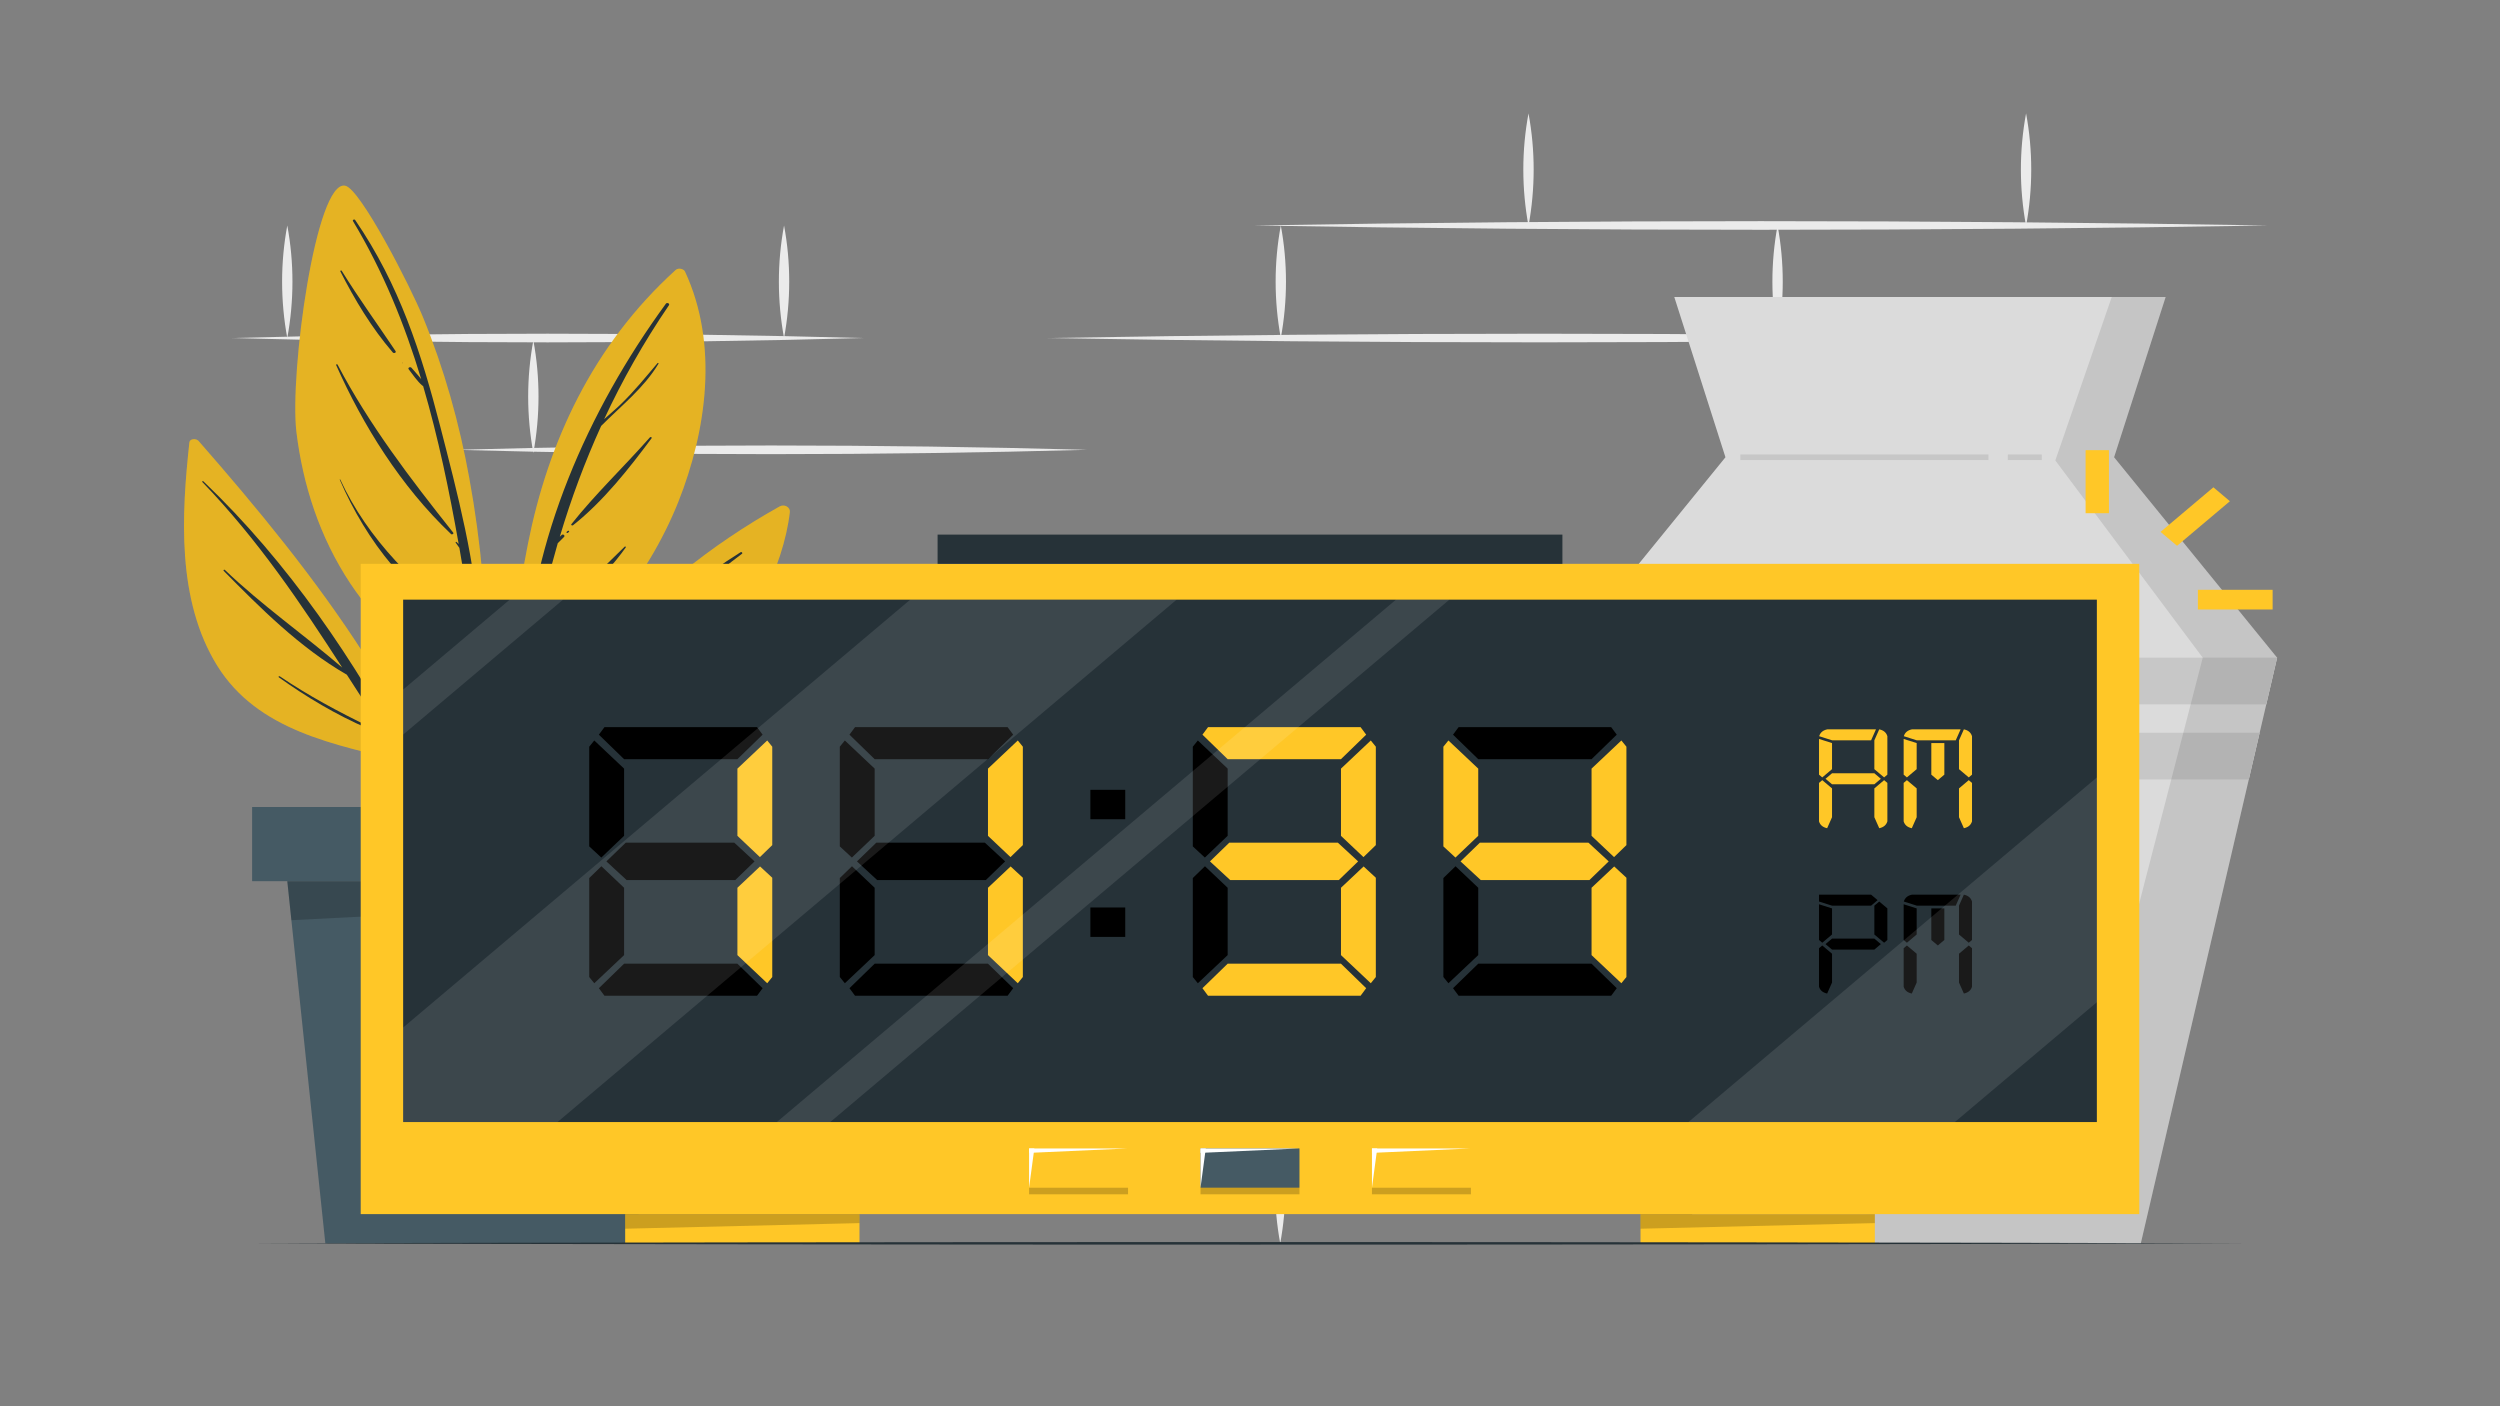 <?xml version="1.0" encoding="UTF-8"?>
<svg xmlns="http://www.w3.org/2000/svg" xmlns:xlink="http://www.w3.org/1999/xlink" width="1280px" height="720px" viewBox="0 0 1280 720" version="1.1">
<rect x="0" y="0" width="1280" height="720" fill="#808080" stroke="none"/>
<defs>
<filter id="alpha" filterUnits="objectBoundingBox" x="0%" y="0%" width="100%" height="100%">
  <feColorMatrix type="matrix" in="SourceGraphic" values="0 0 0 0 1 0 0 0 0 1 0 0 0 0 1 0 0 0 1 0"/>
</filter>
<mask id="mask0">
  <g filter="url(#alpha)">
<rect x="0" y="0" width="1280" height="720" style="fill:rgb(0%,0%,0%);fill-opacity:0.102;stroke:none;"/>
  </g>
</mask>
<clipPath id="clip1">
  <rect x="0" y="0" width="1280" height="720"/>
</clipPath>
<g id="surface5" clip-path="url(#clip1)">
<path style=" stroke:none;fill-rule:nonzero;fill:rgb(0%,0%,0%);fill-opacity:1;" d="M 869.855 636.594 L 1058.574 604.469 L 1127.812 336.738 L 1052.332 235.75 L 1081.223 152.047 L 1108.82 152.047 L 1082.414 234.121 L 1165.891 336.742 L 1096.09 636.594 Z M 869.855 636.594 "/>
</g>
<mask id="mask1">
  <g filter="url(#alpha)">
<rect x="0" y="0" width="1280" height="720" style="fill:rgb(0%,0%,0%);fill-opacity:0.102;stroke:none;"/>
  </g>
</mask>
<clipPath id="clip2">
  <rect x="0" y="0" width="1280" height="720"/>
</clipPath>
<g id="surface8" clip-path="url(#clip2)">
<path style=" stroke:none;fill-rule:nonzero;fill:rgb(0%,0%,0%);fill-opacity:1;" d="M 101.625 225.711 C 161.262 293.863 223.445 372.945 238.586 458.406 C 238.77 459.703 236.312 460.125 235.957 458.84 C 229.035 435.402 220.277 412.637 209.582 390.414 C 170.375 381.312 131.895 373.832 111.305 340.996 C 90.305 307.246 92.973 263.234 96.965 226.469 C 97.246 224.5 100.41 224.402 101.625 225.711 Z M 101.625 225.711 "/>
</g>
<mask id="mask2">
  <g filter="url(#alpha)">
<rect x="0" y="0" width="1280" height="720" style="fill:rgb(0%,0%,0%);fill-opacity:0.102;stroke:none;"/>
  </g>
</mask>
<clipPath id="clip3">
  <rect x="0" y="0" width="1280" height="720"/>
</clipPath>
<g id="surface11" clip-path="url(#clip3)">
<path style=" stroke:none;fill-rule:nonzero;fill:rgb(0%,0%,0%);fill-opacity:1;" d="M 245.484 445.707 C 245.363 446.742 243.277 446.723 243.305 445.621 C 242.996 417.477 243.273 389.203 242.773 360.934 C 234.23 346.383 215.887 338.328 203.133 326.668 C 193.938 318.254 186.074 308.762 179.348 298.723 C 163.574 274.91 155.035 248.141 151.75 221.086 C 148.227 190.98 161.766 91.645 176.809 95.098 C 184.605 96.883 209.848 146.086 216.539 162.352 C 227.504 189.109 235.219 216.84 240.281 244.82 C 252.469 311.055 251.453 379.059 245.484 445.707 Z M 245.484 445.707 "/>
</g>
<mask id="mask3">
  <g filter="url(#alpha)">
<rect x="0" y="0" width="1280" height="720" style="fill:rgb(0%,0%,0%);fill-opacity:0.102;stroke:none;"/>
  </g>
</mask>
<clipPath id="clip4">
  <rect x="0" y="0" width="1280" height="720"/>
</clipPath>
<g id="surface14" clip-path="url(#clip4)">
<path style=" stroke:none;fill-rule:nonzero;fill:rgb(0%,0%,0%);fill-opacity:1;" d="M 268.062 364.316 C 268.629 382.965 271.016 401.613 275.855 419.762 C 275.512 421.766 275.168 423.766 274.82 425.832 C 267.855 405.633 264.215 384.93 263.066 364.027 C 262.688 363.449 262.531 362.824 262.965 362.117 C 262.965 362.117 262.965 362.117 262.969 362.055 C 261.707 334.148 264.777 305.93 270.332 278.316 C 280.656 226.594 303.227 176.957 345.98 138.191 C 347.332 136.996 350.039 137.617 350.703 139.012 C 367.949 176.023 361.934 220.188 347.238 257.109 C 339.242 277 327.828 296.098 313.336 313.199 C 298.672 330.598 279.977 345.316 268.062 364.316 Z M 268.062 364.316 "/>
</g>
<mask id="mask4">
  <g filter="url(#alpha)">
<rect x="0" y="0" width="1280" height="720" style="fill:rgb(0%,0%,0%);fill-opacity:0.102;stroke:none;"/>
  </g>
</mask>
<clipPath id="clip5">
  <rect x="0" y="0" width="1280" height="720"/>
</clipPath>
<g id="surface17" clip-path="url(#clip5)">
<path style=" stroke:none;fill-rule:nonzero;fill:rgb(0%,0%,0%);fill-opacity:1;" d="M 404.402 262.168 C 401.148 290.715 383.348 324.812 361.648 346.805 C 352.027 356.531 340.363 363.973 326.977 369.633 C 311.961 375.902 296.238 383.121 280.703 388.266 C 273.441 403.91 267.887 420.293 264.32 437.367 C 263.82 435.941 263.32 434.449 262.82 433.02 C 272.793 360.75 328.215 298.98 399.113 259.328 C 401.664 257.895 404.684 259.73 404.402 262.168 Z M 404.402 262.168 "/>
</g>
<mask id="mask5">
  <g filter="url(#alpha)">
<rect x="0" y="0" width="1280" height="720" style="fill:rgb(0%,0%,0%);fill-opacity:0.2;stroke:none;"/>
  </g>
</mask>
<clipPath id="clip6">
  <rect x="0" y="0" width="1280" height="720"/>
</clipPath>
<g id="surface20" clip-path="url(#clip6)">
<path style=" stroke:none;fill-rule:nonzero;fill:rgb(0%,0%,0%);fill-opacity:1;" d="M 147.094 451.164 L 149.191 471.145 L 343.906 461.156 L 344.953 451.164 Z M 147.094 451.164 "/>
</g>
<mask id="mask6">
  <g filter="url(#alpha)">
<rect x="0" y="0" width="1280" height="720" style="fill:rgb(0%,0%,0%);fill-opacity:0.102;stroke:none;"/>
  </g>
</mask>
<clipPath id="clip7">
  <rect x="0" y="0" width="1280" height="720"/>
</clipPath>
<g id="surface23" clip-path="url(#clip7)">
<path style=" stroke:none;fill-rule:nonzero;fill:rgb(100%,100%,100%);fill-opacity:1;" d="M 602.438 307.023 L 285.441 574.488 L 206.402 574.488 L 206.402 526.09 L 466.039 307.023 Z M 602.438 307.023 "/>
<path style=" stroke:none;fill-rule:nonzero;fill:rgb(100%,100%,100%);fill-opacity:1;" d="M 1073.598 398.043 L 1073.598 513.129 L 1000.875 574.488 L 864.477 574.488 Z M 1073.598 398.043 "/>
<path style=" stroke:none;fill-rule:nonzero;fill:rgb(100%,100%,100%);fill-opacity:1;" d="M 742.074 307.023 L 425.078 574.488 L 397.738 574.488 L 714.734 307.023 Z M 742.074 307.023 "/>
<path style=" stroke:none;fill-rule:nonzero;fill:rgb(100%,100%,100%);fill-opacity:1;" d="M 288.289 307.023 L 206.402 376.113 L 206.402 353.059 L 260.965 307.023 Z M 288.289 307.023 "/>
</g>
<mask id="mask7">
  <g filter="url(#alpha)">
<rect x="0" y="0" width="1280" height="720" style="fill:rgb(0%,0%,0%);fill-opacity:0.2;stroke:none;"/>
  </g>
</mask>
<clipPath id="clip8">
  <rect x="0" y="0" width="1280" height="720"/>
</clipPath>
<g id="surface26" clip-path="url(#clip8)">
<path style=" stroke:none;fill-rule:nonzero;fill:rgb(0%,0%,0%);fill-opacity:1;" d="M 526.887 608.113 L 577.555 608.113 L 577.555 611.492 L 526.887 611.492 Z M 526.887 608.113 "/>
</g>
<mask id="mask8">
  <g filter="url(#alpha)">
<rect x="0" y="0" width="1280" height="720" style="fill:rgb(0%,0%,0%);fill-opacity:0.2;stroke:none;"/>
  </g>
</mask>
<clipPath id="clip9">
  <rect x="0" y="0" width="1280" height="720"/>
</clipPath>
<g id="surface29" clip-path="url(#clip9)">
<path style=" stroke:none;fill-rule:nonzero;fill:rgb(0%,0%,0%);fill-opacity:1;" d="M 614.668 608.113 L 665.332 608.113 L 665.332 611.492 L 614.668 611.492 Z M 614.668 608.113 "/>
</g>
<mask id="mask9">
  <g filter="url(#alpha)">
<rect x="0" y="0" width="1280" height="720" style="fill:rgb(0%,0%,0%);fill-opacity:0.2;stroke:none;"/>
  </g>
</mask>
<clipPath id="clip10">
  <rect x="0" y="0" width="1280" height="720"/>
</clipPath>
<g id="surface32" clip-path="url(#clip10)">
<path style=" stroke:none;fill-rule:nonzero;fill:rgb(0%,0%,0%);fill-opacity:1;" d="M 702.445 608.113 L 753.113 608.113 L 753.113 611.492 L 702.445 611.492 Z M 702.445 608.113 "/>
</g>
<mask id="mask10">
  <g filter="url(#alpha)">
<rect x="0" y="0" width="1280" height="720" style="fill:rgb(0%,0%,0%);fill-opacity:0.2;stroke:none;"/>
  </g>
</mask>
<clipPath id="clip11">
  <rect x="0" y="0" width="1280" height="720"/>
</clipPath>
<g id="surface35" clip-path="url(#clip11)">
<path style=" stroke:none;fill-rule:nonzero;fill:rgb(0%,0%,0%);fill-opacity:1;" d="M 440.062 626.234 L 320.086 629.105 L 320.086 621.625 L 440.062 621.625 Z M 440.062 626.234 "/>
</g>
<mask id="mask11">
  <g filter="url(#alpha)">
<rect x="0" y="0" width="1280" height="720" style="fill:rgb(0%,0%,0%);fill-opacity:0.2;stroke:none;"/>
  </g>
</mask>
<clipPath id="clip12">
  <rect x="0" y="0" width="1280" height="720"/>
</clipPath>
<g id="surface38" clip-path="url(#clip12)">
<path style=" stroke:none;fill-rule:nonzero;fill:rgb(0%,0%,0%);fill-opacity:1;" d="M 959.914 626.234 L 839.938 629.105 L 839.938 621.625 L 959.914 621.625 Z M 959.914 626.234 "/>
</g>
</defs>
<g id="surface1">
<path style=" stroke:none;fill-rule:nonzero;fill:rgb(92.157%,92.157%,92.157%);fill-opacity:1;" d="M 1040.414 173.074 C 873.02 176.004 703.742 176.027 536.352 173.074 C 703.742 170.117 873.02 170.145 1040.414 173.074 Z M 1040.414 173.074 "/>
<path style=" stroke:none;fill-rule:nonzero;fill:rgb(92.157%,92.157%,92.157%);fill-opacity:1;" d="M 1161.277 115.445 C 988.801 118.375 814.391 118.398 641.918 115.445 C 814.391 112.488 988.805 112.512 1161.277 115.445 Z M 1161.277 115.445 "/>
<path style=" stroke:none;fill-rule:nonzero;fill:rgb(92.157%,92.157%,92.157%);fill-opacity:1;" d="M 556.551 230.309 C 449.23 233.258 340.484 233.281 233.168 230.309 C 340.484 227.336 449.23 227.359 556.551 230.309 Z M 556.551 230.309 "/>
<path style=" stroke:none;fill-rule:nonzero;fill:rgb(92.157%,92.157%,92.157%);fill-opacity:1;" d="M 442.105 173.074 C 334.785 176.023 226.043 176.047 118.723 173.074 C 226.043 170.102 334.785 170.125 442.105 173.074 Z M 442.105 173.074 "/>
<path style=" stroke:none;fill-rule:nonzero;fill:rgb(92.157%,92.157%,92.157%);fill-opacity:1;" d="M 910.117 173.074 C 906.602 154.004 906.574 134.512 910.117 115.445 C 913.664 134.512 913.637 154.004 910.117 173.074 Z M 910.117 173.074 "/>
<path style=" stroke:none;fill-rule:nonzero;fill:rgb(92.157%,92.157%,92.157%);fill-opacity:1;" d="M 655.773 173.074 C 652.258 154.004 652.23 134.512 655.773 115.445 C 659.32 134.512 659.289 154.004 655.773 173.074 Z M 655.773 173.074 "/>
<path style=" stroke:none;fill-rule:nonzero;fill:rgb(92.157%,92.157%,92.157%);fill-opacity:1;" d="M 401.434 173.074 C 397.918 154.004 397.887 134.512 401.434 115.445 C 404.977 134.512 404.949 154.004 401.434 173.074 Z M 401.434 173.074 "/>
<path style=" stroke:none;fill-rule:nonzero;fill:rgb(92.157%,92.157%,92.157%);fill-opacity:1;" d="M 147.086 173.074 C 143.57 154.004 143.543 134.512 147.086 115.445 C 150.633 134.512 150.605 154.004 147.086 173.074 Z M 147.086 173.074 "/>
<path style=" stroke:none;fill-rule:nonzero;fill:rgb(92.157%,92.157%,92.157%);fill-opacity:1;" d="M 1037.348 115.688 C 1033.832 96.617 1033.801 77.125 1037.348 58.055 C 1040.891 77.125 1040.863 96.617 1037.348 115.688 Z M 1037.348 115.688 "/>
<path style=" stroke:none;fill-rule:nonzero;fill:rgb(92.157%,92.157%,92.157%);fill-opacity:1;" d="M 782.59 115.688 C 779.074 96.617 779.043 77.125 782.59 58.055 C 786.133 77.125 786.105 96.617 782.59 115.688 Z M 782.59 115.688 "/>
<path style=" stroke:none;fill-rule:nonzero;fill:rgb(92.157%,92.157%,92.157%);fill-opacity:1;" d="M 273.074 231.91 C 269.559 212.844 269.531 193.348 273.074 174.281 C 276.617 193.348 276.59 212.844 273.074 231.91 Z M 273.074 231.91 "/>
<path style=" stroke:none;fill-rule:nonzero;fill:rgb(92.157%,92.157%,92.157%);fill-opacity:1;" d="M 1018.961 578.961 C 846.484 581.895 672.074 581.918 499.602 578.961 C 672.074 576.008 846.484 576.031 1018.961 578.961 Z M 1018.961 578.961 "/>
<path style=" stroke:none;fill-rule:nonzero;fill:rgb(92.157%,92.157%,92.157%);fill-opacity:1;" d="M 839.156 521.332 C 723.316 524.281 605.953 524.305 490.117 521.332 C 605.953 518.359 723.316 518.383 839.156 521.332 Z M 839.156 521.332 "/>
<path style=" stroke:none;fill-rule:nonzero;fill:rgb(92.157%,92.157%,92.157%);fill-opacity:1;" d="M 655.473 636.594 C 651.957 617.523 651.93 598.027 655.473 578.961 C 659.016 598.027 658.988 617.523 655.473 636.594 Z M 655.473 636.594 "/>
<path style=" stroke:none;fill-rule:nonzero;fill:rgb(92.157%,92.157%,92.157%);fill-opacity:1;" d="M 782.59 578.961 C 779.074 559.895 779.043 540.398 782.59 521.332 C 786.133 540.398 786.105 559.895 782.59 578.961 Z M 782.59 578.961 "/>
<path style=" stroke:none;fill-rule:nonzero;fill:rgb(92.157%,92.157%,92.157%);fill-opacity:1;" d="M 528.355 578.961 C 524.84 559.895 524.812 540.398 528.355 521.332 C 531.902 540.398 531.875 559.895 528.355 578.961 Z M 528.355 578.961 "/>
<path style=" stroke:none;fill-rule:nonzero;fill:rgb(92.157%,92.157%,92.157%);fill-opacity:1;" d="M 1097.402 412.137 C 1025.738 415.09 953.023 415.113 881.359 412.137 C 953.023 409.156 1025.738 409.18 1097.402 412.137 Z M 1097.402 412.137 "/>
<path style=" stroke:none;fill-rule:nonzero;fill:rgb(92.157%,92.157%,92.157%);fill-opacity:1;" d="M 1147.934 354.504 C 1032.094 357.453 914.73 357.477 798.895 354.504 C 914.73 351.531 1032.094 351.555 1147.934 354.504 Z M 1147.934 354.504 "/>
<path style=" stroke:none;fill-rule:nonzero;fill:rgb(92.157%,92.157%,92.157%);fill-opacity:1;" d="M 1037.234 469.766 C 1033.719 450.695 1033.688 431.199 1037.234 412.133 C 1040.777 431.199 1040.75 450.695 1037.234 469.766 Z M 1037.234 469.766 "/>
<path style=" stroke:none;fill-rule:nonzero;fill:rgb(92.157%,92.157%,92.157%);fill-opacity:1;" d="M 910.117 412.137 C 906.602 393.066 906.574 373.57 910.117 354.504 C 913.664 373.57 913.637 393.066 910.117 412.137 Z M 910.117 412.137 "/>
<path style=" stroke:none;fill-rule:nonzero;fill:rgb(85.882%,85.882%,85.882%);fill-opacity:1;" d="M 1165.891 336.75 L 1096.09 636.594 L 869.855 636.594 L 799.957 336.75 L 883.43 234.121 L 857.227 152.047 L 1108.82 152.047 L 1082.414 234.121 Z M 1165.891 336.75 "/>
<path style=" stroke:none;fill-rule:nonzero;fill:rgb(78.039%,78.039%,78.039%);fill-opacity:1;" d="M 1165.891 336.742 L 1160.344 360.605 L 805.527 360.605 L 799.961 336.742 Z M 1165.891 336.742 "/>
<path style=" stroke:none;fill-rule:nonzero;fill:rgb(78.039%,78.039%,78.039%);fill-opacity:1;" d="M 1156.945 375.148 L 1151.383 399.082 L 814.484 399.082 L 808.906 375.148 Z M 1156.945 375.148 "/>
<use xlink:href="#surface5" mask="url(#mask0)"/>
<path style="fill:none;stroke-width:2;stroke-linecap:butt;stroke-linejoin:miter;stroke:rgb(78.039%,78.039%,78.039%);stroke-opacity:1;stroke-miterlimit:10;" d="M 522.013 162.584 L 596.411 162.584 " transform="matrix(1.707,0,0,1.44,0,0)"/>
<path style="fill:none;stroke-width:2;stroke-linecap:butt;stroke-linejoin:miter;stroke:rgb(78.039%,78.039%,78.039%);stroke-opacity:1;stroke-miterlimit:10;" d="M 612.419 162.584 L 602.229 162.584 " transform="matrix(1.707,0,0,1.44,0,0)"/>
<path style="fill:none;stroke-width:7;stroke-linecap:butt;stroke-linejoin:miter;stroke:rgb(100%,78.039%,15.294%);stroke-opacity:1;stroke-miterlimit:10;" d="M 629.057 182.476 L 629.057 160.056 " transform="matrix(1.707,0,0,1.44,0,0)"/>
<path style="fill:none;stroke-width:7;stroke-linecap:butt;stroke-linejoin:miter;stroke:rgb(100%,78.039%,15.294%);stroke-opacity:1;stroke-miterlimit:10;" d="M 650.51 191.591 L 666.362 175.738 " transform="matrix(1.707,0,0,1.44,0,0)"/>
<path style="fill:none;stroke-width:7;stroke-linecap:butt;stroke-linejoin:miter;stroke:rgb(100%,78.039%,15.294%);stroke-opacity:1;stroke-miterlimit:10;" d="M 659.232 213.208 L 681.654 213.208 " transform="matrix(1.707,0,0,1.44,0,0)"/>
<path style=" stroke:none;fill-rule:nonzero;fill:rgb(100%,78.039%,15.294%);fill-opacity:1;" d="M 101.625 225.711 C 161.262 293.863 223.445 372.945 238.586 458.406 C 238.77 459.703 236.312 460.125 235.957 458.84 C 229.035 435.402 220.277 412.637 209.582 390.414 C 170.375 381.312 131.895 373.832 111.305 340.996 C 90.305 307.246 92.973 263.234 96.965 226.469 C 97.246 224.5 100.41 224.402 101.625 225.711 Z M 101.625 225.711 "/>
<use xlink:href="#surface8" mask="url(#mask1)"/>
<path style=" stroke:none;fill-rule:nonzero;fill:rgb(14.902%,19.608%,21.961%);fill-opacity:1;" d="M 208.992 389.773 C 182.203 339.051 147.809 288.113 104.09 246.402 C 103.797 246.121 103.34 246.527 103.613 246.809 C 132.234 276.516 153.98 308.871 175.219 341.789 C 155.473 324.875 133.836 309.723 115.133 291.789 C 114.766 291.438 114.184 291.945 114.531 292.297 C 133.105 311.098 153.395 331.535 177.582 345.453 C 184.082 355.551 190.621 365.684 197.254 375.812 C 195.629 375.047 193.949 374.363 192.285 373.668 C 191.992 373.547 191.73 373.914 192.027 374.039 C 193.871 374.828 195.699 375.656 197.602 376.34 C 200.742 381.133 203.855 385.93 207.086 390.715 C 207.805 391.781 209.559 390.848 208.992 389.773 Z M 208.992 389.773 "/>
<path style=" stroke:none;fill-rule:nonzero;fill:rgb(14.902%,19.608%,21.961%);fill-opacity:1;" d="M 189.062 372.078 C 173.082 364.344 157.668 356.035 143.285 346.293 C 142.895 346.027 142.328 346.484 142.727 346.766 C 156.848 356.855 171.91 365.887 188.406 373.027 C 189.145 373.348 189.797 372.43 189.062 372.078 Z M 189.062 372.078 "/>
<path style=" stroke:none;fill-rule:nonzero;fill:rgb(100%,78.039%,15.294%);fill-opacity:1;" d="M 245.484 445.707 C 245.363 446.742 243.277 446.723 243.305 445.621 C 242.996 417.477 243.273 389.203 242.773 360.934 C 234.23 346.383 215.887 338.328 203.133 326.668 C 193.938 318.254 186.074 308.762 179.348 298.723 C 163.574 274.91 155.035 248.141 151.75 221.086 C 148.227 190.98 161.766 91.645 176.809 95.098 C 184.605 96.883 209.848 146.086 216.539 162.352 C 227.504 189.109 235.219 216.84 240.281 244.82 C 252.469 311.055 251.453 379.059 245.484 445.707 Z M 245.484 445.707 "/>
<use xlink:href="#surface11" mask="url(#mask2)"/>
<path style=" stroke:none;fill-rule:nonzero;fill:rgb(14.902%,19.608%,21.961%);fill-opacity:1;" d="M 245.723 324.301 C 245.672 324.262 245.625 324.227 245.574 324.191 C 243.746 288.582 234.234 252.621 225.336 218.082 C 215.75 180.875 204.539 145.84 181.848 112.652 C 181.422 112.039 180.344 112.582 180.719 113.207 C 196.164 138.883 207.203 166.141 215.656 194.133 C 214.137 192.125 212.289 190.223 210.711 188.328 C 210.086 187.586 208.629 188.277 209.242 189.055 C 211.465 191.855 213.477 195.125 216.332 197.5 C 216.43 197.582 216.531 197.59 216.629 197.617 C 224.441 224.207 230.047 251.414 234.848 278.547 C 234.484 278.203 234.141 277.832 233.777 277.5 C 233.531 277.277 233.117 277.562 233.289 277.816 C 233.879 278.719 234.547 279.613 235.199 280.508 C 237.617 294.281 239.859 308.027 242.113 321.652 C 213.047 300.695 188.227 275.984 174.227 245.543 C 174.16 245.406 173.891 245.461 173.949 245.609 C 187.668 277.188 209.289 305.254 242.574 324.41 C 243.18 328.082 243.789 331.754 244.41 335.406 C 244.535 336.168 245.969 335.965 245.965 335.23 C 245.953 331.988 245.77 328.734 245.617 325.484 C 246.031 325.176 246.227 324.652 245.723 324.301 Z M 245.723 324.301 "/>
<path style=" stroke:none;fill-rule:nonzero;fill:rgb(14.902%,19.608%,21.961%);fill-opacity:1;" d="M 232.035 272.703 C 209.82 244.734 189.074 217.57 172.82 186.652 C 172.645 186.309 171.938 186.555 172.098 186.91 C 185.793 217.629 204.977 248.754 230.922 273.426 C 231.449 273.93 232.48 273.27 232.035 272.703 Z M 232.035 272.703 "/>
<path style=" stroke:none;fill-rule:nonzero;fill:rgb(14.902%,19.608%,21.961%);fill-opacity:1;" d="M 202.516 179.746 C 193.312 166.008 183.609 152.641 174.949 138.633 C 174.707 138.242 174.07 138.59 174.266 138.973 C 181.531 153.289 190.215 167.824 201.094 180.445 C 201.707 181.152 203.047 180.539 202.516 179.746 Z M 202.516 179.746 "/>
<path style=" stroke:none;fill-rule:nonzero;fill:rgb(14.902%,19.608%,21.961%);fill-opacity:1;" d="M 206.109 185.719 C 205.926 185.719 205.926 185.961 206.109 185.961 C 206.293 185.961 206.293 185.719 206.109 185.719 Z M 206.109 185.719 "/>
<path style=" stroke:none;fill-rule:nonzero;fill:rgb(100%,78.039%,15.294%);fill-opacity:1;" d="M 268.062 364.316 C 268.629 382.965 271.016 401.613 275.855 419.762 C 275.512 421.766 275.168 423.766 274.82 425.832 C 267.855 405.633 264.215 384.93 263.066 364.027 C 262.688 363.449 262.531 362.824 262.965 362.117 C 262.965 362.117 262.965 362.117 262.969 362.055 C 261.707 334.148 264.777 305.93 270.332 278.316 C 280.656 226.594 303.227 176.957 345.98 138.191 C 347.332 136.996 350.039 137.617 350.703 139.012 C 367.949 176.023 361.934 220.188 347.238 257.109 C 339.242 277 327.828 296.098 313.336 313.199 C 298.672 330.598 279.977 345.316 268.062 364.316 Z M 268.062 364.316 "/>
<use xlink:href="#surface14" mask="url(#mask3)"/>
<path style=" stroke:none;fill-rule:nonzero;fill:rgb(14.902%,19.608%,21.961%);fill-opacity:1;" d="M 340.922 155.512 C 300.406 210.992 272.215 276.773 268.77 342.312 C 268.711 343.473 271.027 343.781 271.219 342.594 C 272.176 336.707 273.246 330.867 274.363 325.059 C 274.387 325.039 274.41 325.051 274.434 325.035 C 291.195 311.488 308.402 297.199 320.406 280.27 C 320.617 279.973 320.109 279.621 319.828 279.895 C 305.246 293.957 291.637 308.363 275.172 320.902 C 278.074 306.41 281.512 292.152 285.582 278.102 C 286.668 277.055 287.723 275.977 288.789 274.922 C 289.492 274.227 288.32 273.215 287.586 273.906 C 287.266 274.215 286.938 274.516 286.613 274.816 C 292.355 255.523 299.359 236.633 307.797 218.07 C 318.109 207.688 329.641 198.719 337.152 186.215 C 337.34 185.91 336.848 185.676 336.617 185.949 C 330.578 193.102 324.734 200.293 317.879 206.93 C 315.148 209.57 312.152 212.043 309.32 214.625 C 318.539 194.812 329.48 175.387 342.492 156.285 C 343.07 155.43 341.535 154.676 340.922 155.512 Z M 340.922 155.512 "/>
<path style=" stroke:none;fill-rule:nonzero;fill:rgb(14.902%,19.608%,21.961%);fill-opacity:1;" d="M 332.734 223.953 C 319.637 238.824 304.711 253.016 292.539 268.383 C 292.191 268.824 292.949 269.273 293.383 268.934 C 309.027 256.551 322.266 239.641 333.613 224.387 C 333.973 223.906 333.113 223.52 332.734 223.953 Z M 332.734 223.953 "/>
<path style=" stroke:none;fill-rule:nonzero;fill:rgb(14.902%,19.608%,21.961%);fill-opacity:1;" d="M 290.703 271.824 L 290.148 272.297 C 289.758 272.625 290.359 273.133 290.746 272.805 L 291.305 272.332 C 291.691 272.008 291.09 271.5 290.703 271.824 Z M 290.703 271.824 "/>
<path style=" stroke:none;fill-rule:nonzero;fill:rgb(100%,78.039%,15.294%);fill-opacity:1;" d="M 404.402 262.168 C 401.148 290.715 383.348 324.812 361.648 346.805 C 352.027 356.531 340.363 363.973 326.977 369.633 C 311.961 375.902 296.238 383.121 280.703 388.266 C 273.441 403.91 267.887 420.293 264.32 437.367 C 263.82 435.941 263.32 434.449 262.82 433.02 C 272.793 360.75 328.215 298.98 399.113 259.328 C 401.664 257.895 404.684 259.73 404.402 262.168 Z M 404.402 262.168 "/>
<use xlink:href="#surface17" mask="url(#mask4)"/>
<path style=" stroke:none;fill-rule:nonzero;fill:rgb(14.902%,19.608%,21.961%);fill-opacity:1;" d="M 379.906 283.523 C 380.402 283.148 379.73 282.395 379.184 282.734 C 341.613 306.215 307.762 340.457 288.852 376.668 C 288.332 377.66 289.945 378.527 290.609 377.539 C 293.906 372.668 297.266 367.926 300.684 363.273 C 300.703 363.27 300.715 363.281 300.73 363.281 C 316.914 360.707 332.238 351.098 344.25 341.977 C 344.574 341.73 344.098 341.332 343.77 341.574 C 337.5 346.238 330.766 350.504 323.297 353.707 C 316.699 356.535 309.598 358.316 302.73 360.578 C 308.73 352.547 314.98 344.844 321.504 337.375 C 338.922 332.371 355.504 323.348 370.137 314.309 C 370.598 314.023 370.191 313.387 369.68 313.645 C 354.762 321.223 340.055 327.891 324.48 334.035 C 334.293 323.066 344.91 312.684 356.395 302.641 C 361.891 300.191 367.469 297.73 372.801 295.109 C 373.234 294.895 372.949 294.27 372.453 294.406 C 368.207 295.602 363.883 297.477 359.863 299.629 C 366.258 294.168 372.848 288.777 379.906 283.523 Z M 379.906 283.523 "/>
<path style=" stroke:none;fill-rule:nonzero;fill:rgb(14.902%,19.608%,21.961%);fill-opacity:1;" d="M 378.398 308.477 C 377.422 309 376.535 309.473 375.672 310.117 C 375.41 310.312 375.742 310.594 376.016 310.496 C 377.051 310.109 377.902 309.648 378.855 309.133 C 379.348 308.871 378.891 308.211 378.398 308.477 Z M 378.398 308.477 "/>
<path style=" stroke:none;fill-rule:nonzero;fill:rgb(27.059%,35.294%,39.216%);fill-opacity:1;" d="M 344.953 451.164 L 147.094 451.164 L 166.57 636.594 L 325.477 636.594 Z M 344.953 451.164 "/>
<path style=" stroke:none;fill-rule:nonzero;fill:rgb(27.059%,35.294%,39.216%);fill-opacity:1;" d="M 129.086 413.188 L 362.961 413.188 L 362.961 451.164 L 129.086 451.164 Z M 129.086 413.188 "/>
<use xlink:href="#surface20" mask="url(#mask5)"/>
<path style=" stroke:none;fill-rule:nonzero;fill:rgb(100%,78.039%,15.294%);fill-opacity:1;" d="M 184.684 288.684 L 1095.316 288.684 L 1095.316 621.625 L 184.684 621.625 Z M 184.684 288.684 "/>
<path style=" stroke:none;fill-rule:nonzero;fill:rgb(14.902%,19.608%,21.961%);fill-opacity:1;" d="M 206.41 307.02 L 1073.59 307.02 L 1073.59 574.492 L 206.41 574.492 Z M 206.41 307.02 "/>
<path style=" stroke:none;fill-rule:nonzero;fill:rgb(100%,78.039%,15.294%);fill-opacity:1;" d="M 938 380.453 L 938 393.812 L 933 398.031 L 931.336 396.625 L 931.336 378.344 Z M 938 403.656 L 938 418.422 L 935.5 424.047 C 933.277 423.582 931.887 422.406 931.332 420.531 L 931.332 400.844 L 933 399.438 Z M 958 379.047 L 938.082 379.047 L 931.418 376.938 C 931.973 375.062 933.359 373.891 935.586 373.422 L 960.5 373.422 Z M 959.668 395.922 L 963 398.734 L 959.668 401.547 L 938 401.547 L 934.668 398.734 L 938 395.922 Z M 959.668 393.812 L 959.668 379.047 L 962.168 373.422 C 964.391 373.891 965.777 375.062 966.332 376.938 L 966.332 396.625 L 964.668 398.031 Z M 964.668 399.438 L 966.336 400.844 L 966.336 420.531 C 965.781 422.406 964.391 423.578 962.172 424.047 L 959.668 418.422 L 959.668 403.656 Z M 964.668 399.438 "/>
<path style=" stroke:none;fill-rule:nonzero;fill:rgb(100%,78.039%,15.294%);fill-opacity:1;" d="M 981.336 380.453 L 981.336 393.812 L 976.336 398.031 L 974.672 396.625 L 974.672 378.344 Z M 981.336 403.656 L 981.336 418.422 L 978.84 424.047 C 976.613 423.582 975.227 422.406 974.672 420.531 L 974.672 400.844 L 976.336 399.438 Z M 1001.336 379.047 L 981.418 379.047 L 974.754 376.938 C 975.309 375.062 976.695 373.891 978.922 373.422 L 1003.836 373.422 Z M 995.504 396.625 L 992.172 399.438 L 988.836 396.625 L 988.836 380.453 L 995.504 380.453 Z M 1003.004 393.812 L 1003.004 379.047 L 1005.504 373.422 C 1007.727 373.891 1009.113 375.062 1009.668 376.938 L 1009.668 396.625 L 1008.004 398.031 Z M 1008.004 399.438 L 1009.668 400.844 L 1009.668 420.531 C 1009.113 422.406 1007.727 423.578 1005.504 424.047 L 1003.004 418.422 L 1003.004 403.656 Z M 1008.004 399.438 "/>
<path style=" stroke:none;fill-rule:nonzero;fill:rgb(0%,0%,0%);fill-opacity:1;" d="M 958 463.695 L 938 463.695 L 931.336 461.586 L 931.336 458.066 L 958 458.066 L 961.336 460.879 Z M 938 465.102 L 938 478.461 L 933 482.68 L 931.336 481.273 L 931.336 462.992 Z M 938 488.305 L 938 503.07 L 935.5 508.695 C 933.277 508.227 931.887 507.055 931.332 505.18 L 931.332 485.492 L 933 484.086 Z M 959.668 480.57 L 963 483.383 L 959.668 486.195 L 938 486.195 L 934.668 483.383 L 938 480.57 Z M 959.668 478.461 L 959.668 463.695 L 962.168 461.586 L 966.332 465.098 L 966.332 481.273 L 964.668 482.68 Z M 959.668 478.461 "/>
<path style=" stroke:none;fill-rule:nonzero;fill:rgb(0%,0%,0%);fill-opacity:1;" d="M 981.336 465.102 L 981.336 478.461 L 976.336 482.68 L 974.672 481.273 L 974.672 462.992 Z M 981.336 488.305 L 981.336 503.07 L 978.84 508.695 C 976.613 508.227 975.227 507.055 974.672 505.18 L 974.672 485.492 L 976.336 484.086 Z M 1001.336 463.695 L 981.418 463.695 L 974.754 461.586 C 975.309 459.707 976.695 458.535 978.922 458.066 L 1003.836 458.066 Z M 995.504 481.273 L 992.172 484.086 L 988.836 481.273 L 988.836 465.102 L 995.504 465.102 Z M 1003.004 478.461 L 1003.004 463.695 L 1005.504 458.07 C 1007.727 458.539 1009.113 459.711 1009.668 461.586 L 1009.668 481.273 L 1008.004 482.68 Z M 1008.004 484.086 L 1009.668 485.492 L 1009.668 505.18 C 1009.113 507.055 1007.727 508.227 1005.504 508.695 L 1003.004 503.07 L 1003.004 488.305 Z M 1008.004 484.086 "/>
<path style=" stroke:none;fill-rule:nonzero;fill:rgb(0%,0%,0%);fill-opacity:1;" d="M 319.535 393.535 L 319.535 427.934 L 307.867 439.07 L 301.688 433.355 L 301.688 382.309 L 304.266 379.125 Z M 319.535 393.535 "/>
<path style=" stroke:none;fill-rule:nonzero;fill:rgb(100%,78.039%,15.294%);fill-opacity:1;" d="M 395.398 382.309 L 395.398 432.703 L 389.07 438.84 L 377.551 427.949 L 377.551 393.535 L 392.816 379.125 Z M 395.398 382.309 "/>
<path style=" stroke:none;fill-rule:nonzero;fill:rgb(0%,0%,0%);fill-opacity:1;" d="M 386.336 441.031 L 376.438 450.609 L 320.848 450.609 L 310.473 441.031 L 320.367 431.453 L 375.957 431.453 Z M 386.336 441.031 "/>
<path style=" stroke:none;fill-rule:nonzero;fill:rgb(0%,0%,0%);fill-opacity:1;" d="M 390.461 376.152 L 377.551 388.699 L 319.535 388.699 L 306.625 376.152 L 309.48 372.301 L 387.605 372.301 Z M 390.461 376.152 "/>
<path style=" stroke:none;fill-rule:nonzero;fill:rgb(100%,78.039%,15.294%);fill-opacity:1;" d="M 395.398 449.402 L 395.398 500.238 L 392.816 503.422 L 377.551 489.012 L 377.551 454.535 L 389.145 443.621 Z M 395.398 449.402 "/>
<path style=" stroke:none;fill-rule:nonzero;fill:rgb(0%,0%,0%);fill-opacity:1;" d="M 319.535 454.539 L 319.535 489.012 L 304.266 503.422 L 301.688 500.238 L 301.688 449.551 L 307.918 443.516 Z M 319.535 454.539 "/>
<path style=" stroke:none;fill-rule:nonzero;fill:rgb(0%,0%,0%);fill-opacity:1;" d="M 306.625 505.961 L 319.535 493.414 L 377.551 493.414 L 390.461 505.961 L 387.605 509.816 L 309.48 509.816 Z M 306.625 505.961 "/>
<path style=" stroke:none;fill-rule:nonzero;fill:rgb(0%,0%,0%);fill-opacity:1;" d="M 447.828 393.535 L 447.828 427.934 L 436.16 439.07 L 429.98 433.355 L 429.98 382.309 L 432.562 379.125 Z M 447.828 393.535 "/>
<path style=" stroke:none;fill-rule:nonzero;fill:rgb(100%,78.039%,15.294%);fill-opacity:1;" d="M 523.695 382.309 L 523.695 432.703 L 517.363 438.84 L 505.844 427.949 L 505.844 393.535 L 521.113 379.125 Z M 523.695 382.309 "/>
<path style=" stroke:none;fill-rule:nonzero;fill:rgb(0%,0%,0%);fill-opacity:1;" d="M 514.629 441.031 L 504.73 450.609 L 449.141 450.609 L 438.766 441.031 L 448.664 431.453 L 504.25 431.453 Z M 514.629 441.031 "/>
<path style=" stroke:none;fill-rule:nonzero;fill:rgb(0%,0%,0%);fill-opacity:1;" d="M 518.754 376.152 L 505.844 388.699 L 447.828 388.699 L 434.922 376.152 L 437.773 372.301 L 515.898 372.301 Z M 518.754 376.152 "/>
<path style=" stroke:none;fill-rule:nonzero;fill:rgb(100%,78.039%,15.294%);fill-opacity:1;" d="M 523.695 449.402 L 523.695 500.238 L 521.113 503.422 L 505.844 489.012 L 505.844 454.535 L 517.438 443.621 Z M 523.695 449.402 "/>
<path style=" stroke:none;fill-rule:nonzero;fill:rgb(0%,0%,0%);fill-opacity:1;" d="M 447.828 454.539 L 447.828 489.012 L 432.562 503.422 L 429.98 500.238 L 429.98 449.551 L 436.211 443.516 Z M 447.828 454.539 "/>
<path style=" stroke:none;fill-rule:nonzero;fill:rgb(0%,0%,0%);fill-opacity:1;" d="M 434.922 505.961 L 447.828 493.414 L 505.844 493.414 L 518.754 505.961 L 515.898 509.816 L 437.773 509.816 Z M 434.922 505.961 "/>
<path style=" stroke:none;fill-rule:nonzero;fill:rgb(0%,0%,0%);fill-opacity:1;" d="M 628.559 393.535 L 628.559 427.934 L 616.891 439.07 L 610.711 433.355 L 610.711 382.309 L 613.293 379.125 Z M 628.559 393.535 "/>
<path style=" stroke:none;fill-rule:nonzero;fill:rgb(100%,78.039%,15.294%);fill-opacity:1;" d="M 704.426 382.309 L 704.426 432.703 L 698.094 438.84 L 686.578 427.949 L 686.578 393.535 L 701.844 379.125 Z M 704.426 382.309 "/>
<path style=" stroke:none;fill-rule:nonzero;fill:rgb(100%,78.039%,15.294%);fill-opacity:1;" d="M 695.359 441.031 L 685.461 450.609 L 629.871 450.609 L 619.496 441.031 L 629.395 431.453 L 684.984 431.453 Z M 695.359 441.031 "/>
<path style=" stroke:none;fill-rule:nonzero;fill:rgb(100%,78.039%,15.294%);fill-opacity:1;" d="M 699.484 376.152 L 686.574 388.699 L 628.559 388.699 L 615.652 376.152 L 618.508 372.301 L 696.629 372.301 Z M 699.484 376.152 "/>
<path style=" stroke:none;fill-rule:nonzero;fill:rgb(100%,78.039%,15.294%);fill-opacity:1;" d="M 704.426 449.402 L 704.426 500.238 L 701.844 503.422 L 686.578 489.012 L 686.578 454.535 L 698.168 443.621 Z M 704.426 449.402 "/>
<path style=" stroke:none;fill-rule:nonzero;fill:rgb(0%,0%,0%);fill-opacity:1;" d="M 628.559 454.539 L 628.559 489.012 L 613.293 503.422 L 610.711 500.238 L 610.711 449.551 L 616.941 443.516 Z M 628.559 454.539 "/>
<path style=" stroke:none;fill-rule:nonzero;fill:rgb(100%,78.039%,15.294%);fill-opacity:1;" d="M 615.652 505.961 L 628.559 493.414 L 686.574 493.414 L 699.484 505.961 L 696.629 509.816 L 618.508 509.816 Z M 615.652 505.961 "/>
<path style=" stroke:none;fill-rule:nonzero;fill:rgb(100%,78.039%,15.294%);fill-opacity:1;" d="M 756.859 393.535 L 756.859 427.934 L 745.191 439.07 L 739.008 433.355 L 739.008 382.309 L 741.59 379.125 Z M 756.859 393.535 "/>
<path style=" stroke:none;fill-rule:nonzero;fill:rgb(100%,78.039%,15.294%);fill-opacity:1;" d="M 832.723 382.309 L 832.723 432.703 L 826.395 438.84 L 814.875 427.949 L 814.875 393.535 L 830.141 379.125 Z M 832.723 382.309 "/>
<path style=" stroke:none;fill-rule:nonzero;fill:rgb(100%,78.039%,15.294%);fill-opacity:1;" d="M 823.656 441.031 L 813.762 450.609 L 758.172 450.609 L 747.793 441.031 L 757.691 431.453 L 813.281 431.453 Z M 823.656 441.031 "/>
<path style=" stroke:none;fill-rule:nonzero;fill:rgb(0%,0%,0%);fill-opacity:1;" d="M 827.781 376.152 L 814.875 388.699 L 756.859 388.699 L 743.949 376.152 L 746.805 372.301 L 824.926 372.301 Z M 827.781 376.152 "/>
<path style=" stroke:none;fill-rule:nonzero;fill:rgb(100%,78.039%,15.294%);fill-opacity:1;" d="M 832.723 449.402 L 832.723 500.238 L 830.141 503.422 L 814.875 489.012 L 814.875 454.535 L 826.469 443.621 Z M 832.723 449.402 "/>
<path style=" stroke:none;fill-rule:nonzero;fill:rgb(0%,0%,0%);fill-opacity:1;" d="M 756.859 454.539 L 756.859 489.012 L 741.59 503.422 L 739.008 500.238 L 739.008 449.551 L 745.238 443.516 Z M 756.859 454.539 "/>
<path style=" stroke:none;fill-rule:nonzero;fill:rgb(0%,0%,0%);fill-opacity:1;" d="M 743.949 505.961 L 756.859 493.414 L 814.875 493.414 L 827.781 505.961 L 824.926 509.816 L 746.805 509.816 Z M 743.949 505.961 "/>
<path style=" stroke:none;fill-rule:nonzero;fill:rgb(0%,0%,0%);fill-opacity:1;" d="M 576.125 419.449 L 558.273 419.449 L 558.273 404.391 L 576.125 404.391 Z M 576.125 479.695 L 558.273 479.695 L 558.273 464.633 L 576.125 464.633 Z M 576.125 479.695 "/>
<use xlink:href="#surface23" mask="url(#mask6)"/>
<path style=" stroke:none;fill-rule:nonzero;fill:rgb(100%,78.039%,15.294%);fill-opacity:1;" d="M 526.887 588 L 577.555 588 L 577.555 608.113 L 526.887 608.113 Z M 526.887 588 "/>
<use xlink:href="#surface26" mask="url(#mask7)"/>
<path style=" stroke:none;fill-rule:nonzero;fill:rgb(100%,100%,100%);fill-opacity:1;" d="M 577.555 588 L 526.887 588 L 526.887 590.277 Z M 577.555 588 "/>
<path style=" stroke:none;fill-rule:nonzero;fill:rgb(100%,100%,100%);fill-opacity:1;" d="M 526.887 608.113 L 529.586 588 L 526.887 588 Z M 526.887 608.113 "/>
<path style=" stroke:none;fill-rule:nonzero;fill:rgb(27.059%,35.294%,39.216%);fill-opacity:1;" d="M 614.668 588 L 665.332 588 L 665.332 608.113 L 614.668 608.113 Z M 614.668 588 "/>
<use xlink:href="#surface29" mask="url(#mask8)"/>
<path style=" stroke:none;fill-rule:nonzero;fill:rgb(100%,100%,100%);fill-opacity:1;" d="M 665.332 588 L 614.668 588 L 614.668 590.277 Z M 665.332 588 "/>
<path style=" stroke:none;fill-rule:nonzero;fill:rgb(100%,100%,100%);fill-opacity:1;" d="M 614.668 608.113 L 617.363 588 L 614.668 588 Z M 614.668 608.113 "/>
<path style=" stroke:none;fill-rule:nonzero;fill:rgb(100%,78.039%,15.294%);fill-opacity:1;" d="M 702.445 588 L 753.113 588 L 753.113 608.113 L 702.445 608.113 Z M 702.445 588 "/>
<use xlink:href="#surface32" mask="url(#mask9)"/>
<path style=" stroke:none;fill-rule:nonzero;fill:rgb(100%,100%,100%);fill-opacity:1;" d="M 753.113 588 L 702.445 588 L 702.445 590.277 Z M 753.113 588 "/>
<path style=" stroke:none;fill-rule:nonzero;fill:rgb(100%,100%,100%);fill-opacity:1;" d="M 702.445 608.113 L 705.145 588 L 702.445 588 Z M 702.445 608.113 "/>
<path style=" stroke:none;fill-rule:nonzero;fill:rgb(100%,78.039%,15.294%);fill-opacity:1;" d="M 320.086 621.625 L 440.062 621.625 L 440.062 636.594 L 320.086 636.594 Z M 320.086 621.625 "/>
<use xlink:href="#surface35" mask="url(#mask10)"/>
<path style=" stroke:none;fill-rule:nonzero;fill:rgb(100%,78.039%,15.294%);fill-opacity:1;" d="M 839.938 621.625 L 959.914 621.625 L 959.914 636.594 L 839.938 636.594 Z M 839.938 621.625 "/>
<use xlink:href="#surface38" mask="url(#mask11)"/>
<path style=" stroke:none;fill-rule:nonzero;fill:rgb(14.902%,19.608%,21.961%);fill-opacity:1;" d="M 480.043 273.715 L 799.957 273.715 L 799.957 288.684 L 480.043 288.684 Z M 480.043 273.715 "/>
<path style=" stroke:none;fill-rule:nonzero;fill:rgb(14.902%,19.608%,21.961%);fill-opacity:1;" d="M 128.344 636.594 C 456.145 635.711 823.859 635.703 1151.66 636.594 C 823.855 637.48 456.141 637.473 128.344 636.594 Z M 128.344 636.594 "/>
</g>
</svg>
